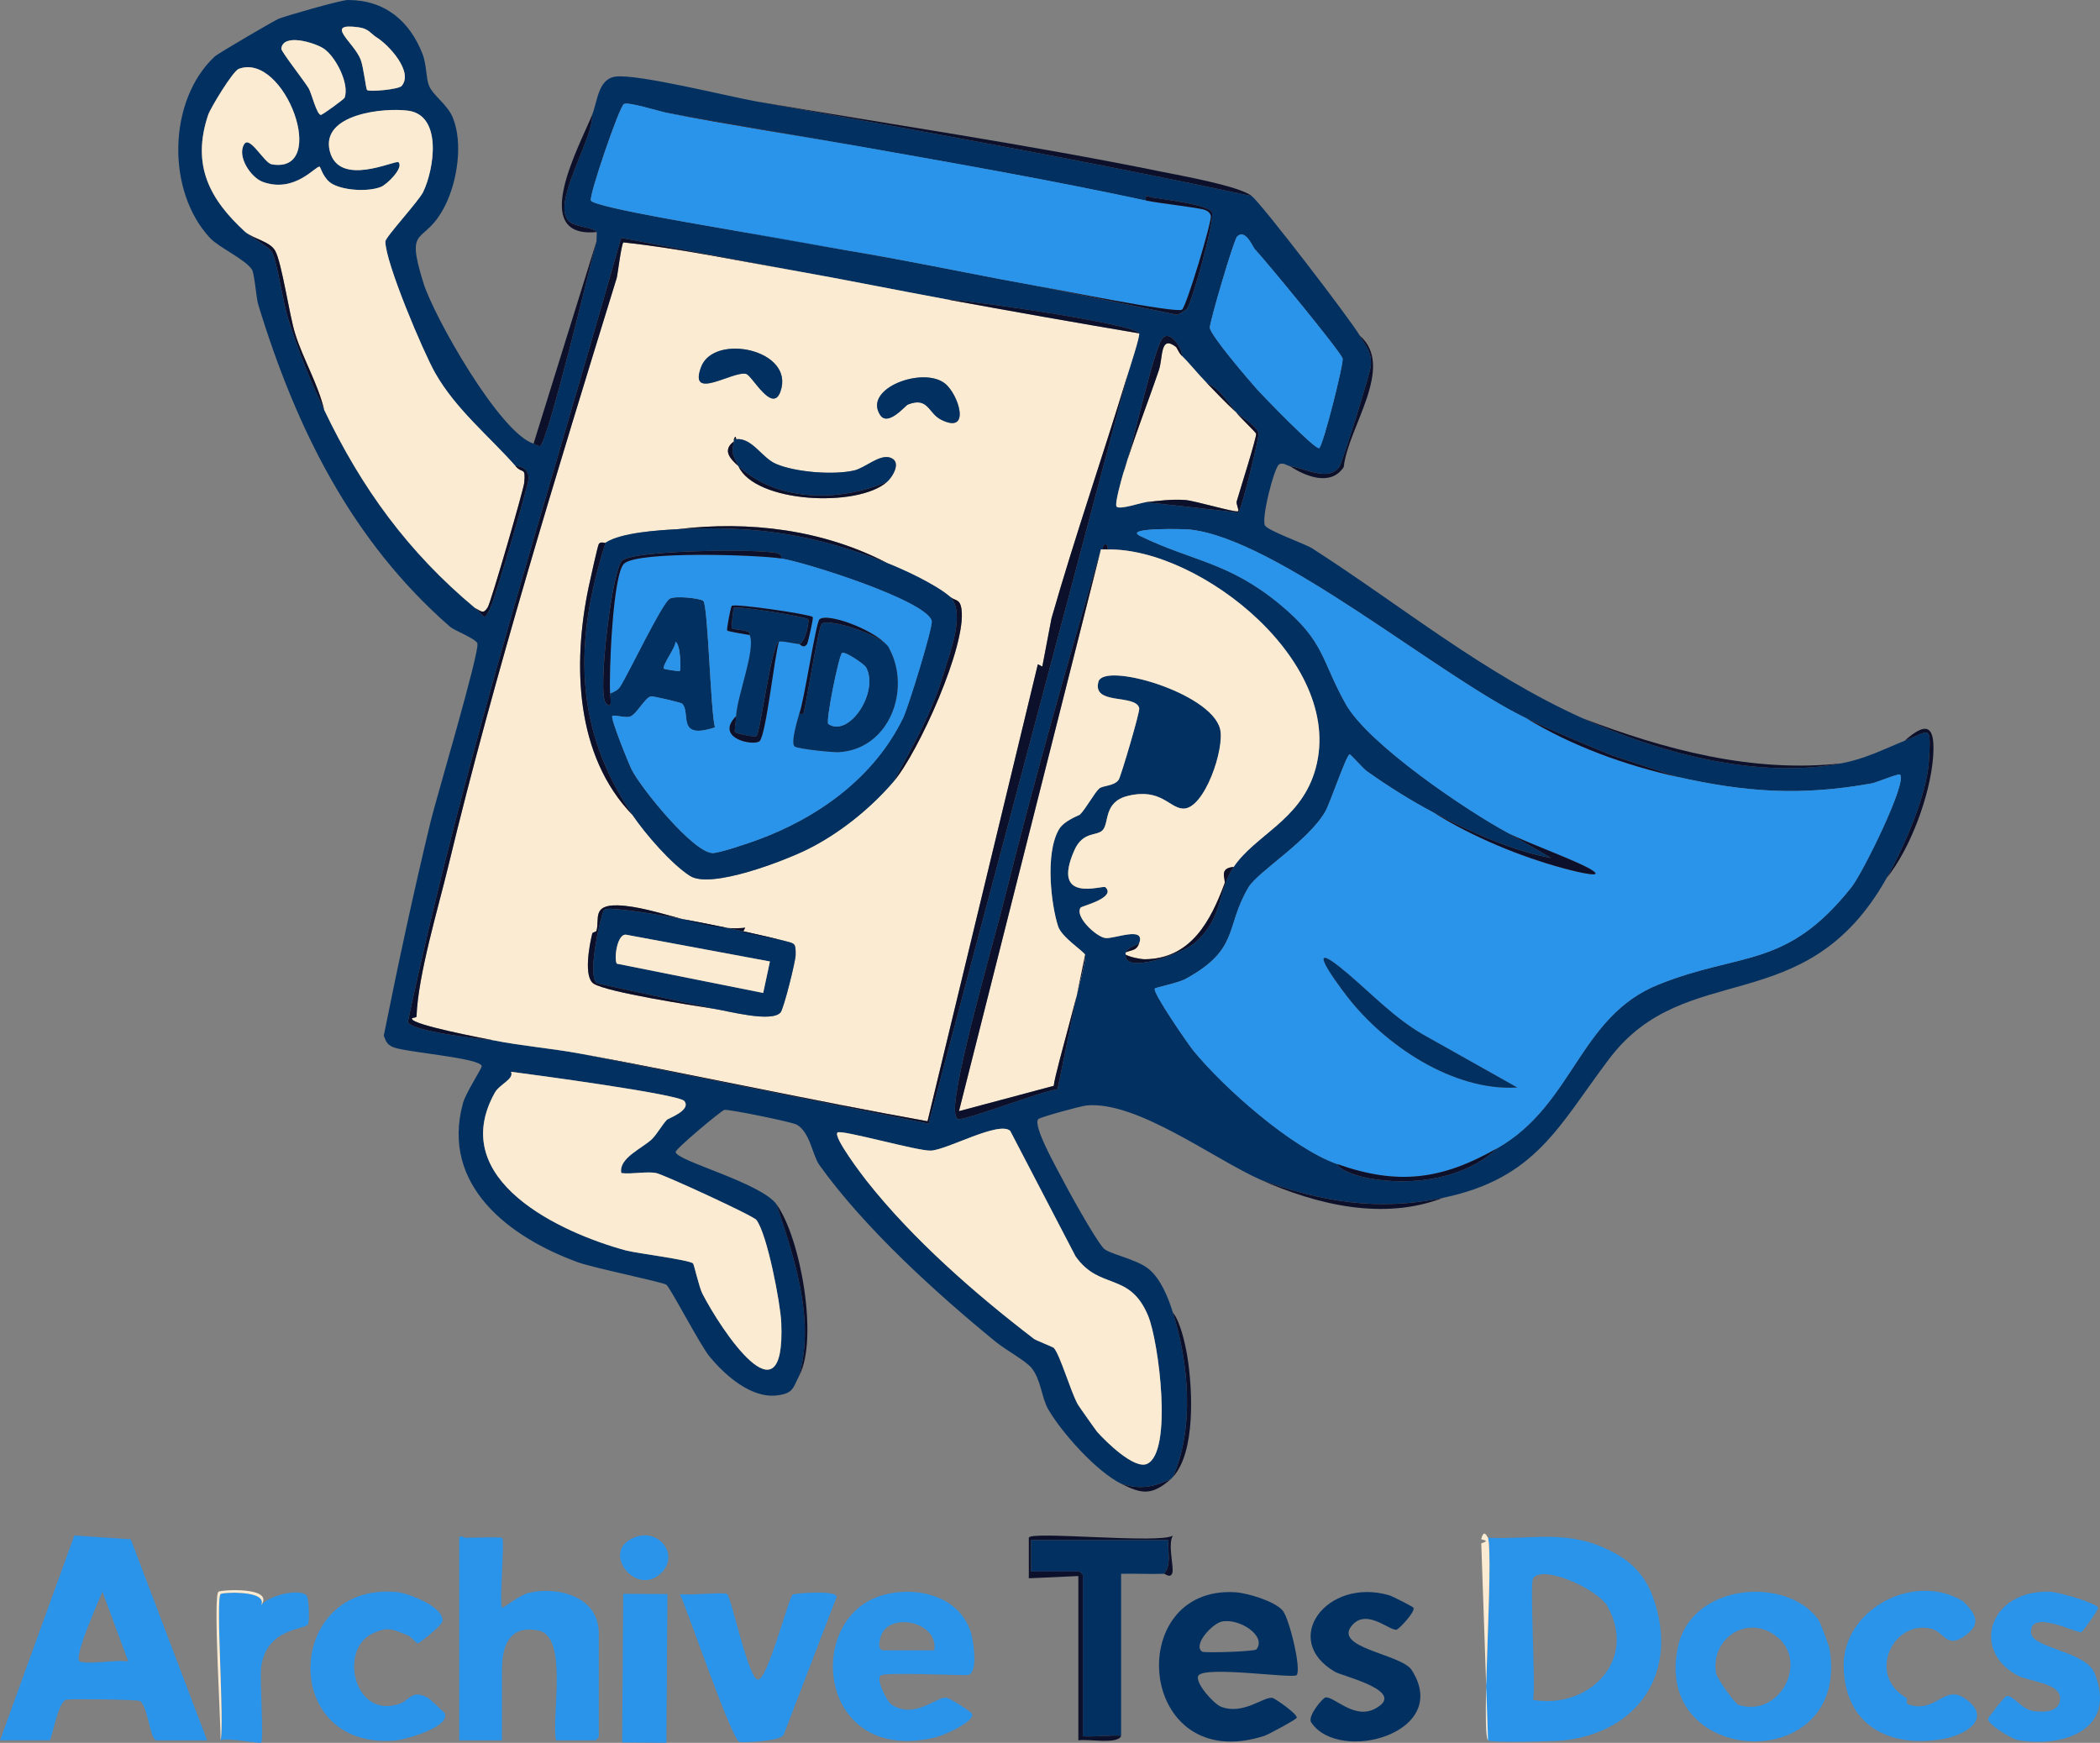 <?xml version="1.0" encoding="UTF-8"?>
<svg id="Calque_1" data-name="Calque 1" xmlns="http://www.w3.org/2000/svg" viewBox="0 0 932.81 774.15">
  <rect x="0" y="0" width="932.81" height="774.15" fill="#808080" stroke="none"/>
  <defs>
    <style>
      .cls-1 {
        fill: #023061;
      }

      .cls-2 {
        fill: #faebd2;
      }

      .cls-3 {
        fill: #2a93ea;
      }

      .cls-4 {
        fill: #0c102a;
      }
    </style>
  </defs>
  <path class="cls-1" d="M355,611.07c-2.75,5.24-2.4,7.83-9.76,8.75-11.58,1.45-23.1-8.9-29.91-17.06-4.39-5.25-17.55-30.84-19.39-32.12-1.66-1.15-32.45-7.49-39.1-9.9-30.37-11.01-61.22-34.03-51.19-70.76,1.23-4.52,8.45-15.49,8.33-16.4-.48-3.7-34.37-6.19-39.49-8.49-2.65-1.19-3.05-2.54-4.02-5.05,6.36-31.74,13.21-63.66,20.82-95.16,2.37-9.79,21.78-75.12,20.77-79.08-.51-1.98-10.4-5.86-12.03-7.29-43.67-38.05-68.45-87.93-85.37-143.36-.76-2.5-1.66-13.74-2.74-15.4-2.96-4.55-14.65-9.8-18.58-13.99-19.57-20.85-18.83-61.34,2.12-80.73,1.36-1.26,26.4-15.92,28.31-16.69C127.06,7,151.54,0,154.5,0c16.53-.02,27.44,9.35,33.16,23.91,1.87,4.77,1.53,10.71,2.89,14.11,1.75,4.41,8.22,8.32,10.64,14.36,4.56,11.36,1.89,28.24-3.46,38.91-9.29,18.54-18.01,7.46-9.7,34.24,4.72,15.21,33.96,66.79,48.97,71.53.68.22,2.41,1.47,2.99,1,3.68-2.96,22.26-80.37,25.01-91-.12-1.01.24-3.66,0-4-1.62-2.23-8.99-2.1-11.97-4.53-8.91-7.26,10.78-36.92,9.97-47.47,2.47-6.07,2.63-16.1,10.52-17.05,9.94-1.19,49.78,8.77,62.48,11.05,73.44,13.15,147.04,26.47,220,42,4.83,3.98,43.9,54.91,48,62,2.88,4.99,5.34,7.02,4.94,13.38-.18,2.93-12.64,43.12-14.06,44.99-5.07,6.66-14.94.47-21.87-.37-1.28-.16-2.97-1.81-4.8-.82-2.2,1.19-8.21,24.7-6.23,27.31,1.85,2.43,17.92,8.11,20.95,10.06,40.09,25.8,75.91,55.49,120.08,75.45,34.2,15.46,77.59,27.19,115,20,10.68-2.05,18.29-6.09,28-10,11.39-4.58,11.7-7.65,10.86,8.36-.83,15.63-11.17,38.97-18.86,52.64-35.95,63.91-89.06,35.04-123.22,80.28-22.48,29.77-32.39,53.09-73.78,61.72-28.83,6.01-53.79,1.83-81-8-21.09-9.36-54.99-35.16-77.42-33.02-2.25.22-20.82,5.21-21.46,6.13-2.21,3.14,7.68,20.65,9.7,24.57,3.43,6.63,15.07,27.82,19.32,32.69,2.23,2.56,14.38,4.72,19.9,9.09s8.89,12.9,10.96,19.54c7.01,22.45,9.65,51.08,0,73-.31.34-.65.69-1,1-7.93,3.51-13.49,4.68-22,2-10.91-5.39-26.3-22.53-32.41-33.09-2.94-5.08-3.21-13.35-7.52-18.48-2.64-3.13-11.57-8.01-15.81-11.48-25.64-20.97-57.99-50.1-78.34-78.56-2.96-4.15-4.12-14.5-9.96-17.86-2.14-1.23-30.44-6.98-32.21-6.58-1.39.32-21.69,17.28-21.64,18.71.15,3.91,37.9,13.59,44.89,23.33,7.81,24,17.07,50.72,10,76ZM167.39,16.67c-2.64-1.63-3.51-3.89-7.96-4.52-15.82-2.23-2.43,6.35.75,14.25,1.3,3.23,2.35,13.17,2.89,13.61,1.12.9,14.02-.3,15.33-1.81,5.42-6.27-5.78-18.29-11-21.52ZM143.61,21.46c-4.1-2.58-17.95-6.82-18.65.17-.12,1.22,10.42,14.6,12.23,17.75,1.21,2.11,3.49,11.5,5.31,11.67.65.06,10.33-7,10.56-7.61,2.31-6.27-4.14-18.63-9.45-21.98ZM229,207.07c-11.8-13.4-26.42-25.12-35.67-41.32-5.3-9.28-22.26-49.35-22.15-58.49.02-1.93,14.82-17.9,16.77-21.95,4.95-10.27,8.56-33.99-6.56-36.11-10.83-1.52-38.95,1.7-34.92,17.9s29.29,3.77,30.52,4.98c2.46,2.43-5.06,9.86-7.79,10.95-5.59,2.22-16.1,1.67-21.44-1.22-4.14-2.24-5.33-7.56-5.78-7.74-1.6-.66-10.91,11.94-25.23,6.75-5.42-1.97-11.63-11.46-8.28-16.77,2.5-3.98,8.86,8.37,12.24,8.96,25.83,4.46,5.82-50.13-14.69-42.39-2.58.97-12.52,17.32-13.57,20.45-7.49,22.4.73,37.59,16.54,52.02,2.61,2.38,10.63,6.68,11.77,8.73,2.3,4.16,5.02,22.98,7.22,29.78,4.77,14.8,9.32,26.45,16.02,40.48,16.67,34.9,37.36,63.29,67,88,4.66,3.88,3.76,6.46,7.01-.49,2.01-4.29,16.86-54.3,16.83-57.29-.03-3.3-2.61-5.35-5.84-5.23ZM330,103.07l68,12c21.05,3.89,41.88,8.25,63,12l61.73,12.74c1-.09,4.03-2.06,4.53-2.7,2.29-2.96,12.47-39.52,11.07-42.79-1.48-3.46-21.66-5.8-26.49-6.6-1.89-.31-3.25-1.88-2.85,1.36-42.17-9.06-84.52-16.49-127-24l-86-15c-3.27-.63-16.79-4.97-18.85-3.87s-15.62,40.8-14.67,42.86c1.43,3.14,59.44,12.45,67.53,14.01ZM557.39,110.68c-.94-1-4.18-9.29-7.87-5.61-1.5,1.49-12.33,38.42-12.12,40.52.36,3.5,17.53,23.51,21.09,27.48,2.48,2.77,25.89,26.99,27.49,25.99,1.75-1.08,10.96-37.63,10.4-39.8-.78-3.01-34.35-43.66-38.99-48.58ZM219,462.07c13.03,2.59,26.11,3.6,39,6l154.51,31.05,88.49-333.05c.84-2.78,5.45-16.66,5-18-1.38-4.09-75.33-14.74-85-15-23-4.23-45.95-8.92-69-13l-76.12-14.43c-32.74,115.75-69.64,230.26-94.69,348.14.46,4.3,32.41,7.77,37.81,8.28ZM499,210.07c-.62,2.08-4.04,13.98-3,15,1.46,1.45,10.78-1.77,13-2l41.05,4.58c1.48-1.05,9.22-33.2,9.04-35.1-.26-2.84-8.28-7.81-10.09-9.48-3.76-4.77-7.2-10.38-13-13-3.74-3.79-7.24-8.27-11-12,.26-2.97-5.05-11.59-8.49-7.99-4.02,4.2-14.15,51.26-17.51,59.99ZM678,319.07c-39.49-19.13-110.82-79.83-149.63-83.87-2.33-.24-29.8-.95-21.9,2.89,23.35,11.35,39.25,11.45,62.11,30.39,20.1,16.66,18.14,24.56,29.21,44.29,9.97,17.75,53.7,47.37,72.21,57.29l18.99,11.02c-16.85-2.96-36.38-11.75-51.99-20.02-10.34-5.47-20.4-11.8-29.93-18.57-1.6-1.13-7.04-7.44-7.57-7.4-1.37.09-8.72,21.7-10.74,25.27-7.44,13.12-30.13,26.94-34.18,33.78-10.59,17.86-3.71,27.51-28.19,40.81-2.98,1.62-12.87,3.65-13.39,4.12-1.47,1.36,15.07,25.12,17.01,27.5,13.59,16.61,43.64,43.31,63.99,50.5,1.78,3.53,10.71,5.71,14.16,6.34,19.24,3.57,42.46.2,56.84-13.34,34.15-19.45,36.27-58.51,71.74-72.76,36.63-14.72,56.71-6.71,85.7-43.27,4.94-6.24,24.87-46.54,21.56-49.96-.63-.65-10.34,3.49-12.59,3.89-31.21,5.62-55.68,4-86.4-2.9l-28.97-9.53c-12.73-5.28-25.63-10.47-38.03-16.47ZM490,244.07c-.34.09-.79-.13-1,0-15.15,51.56-29.9,103.42-42.92,155.58-4.44,17.8-22.55,80.19-21.89,93.94.04.87.46,3.3,1.4,3.51,3.18.71,37.65-12.63,44.17-13.26l12.24-59.77c-.88-1.71-10.38-7.71-11.99-12.59-3-9.1-5.95-32.23.37-43.07,2.32-3.98,8.92-6.16,9.34-6.59,2.69-2.72,6.43-9.64,8.49-11.51,1.69-1.53,6.78-1,8.75-4.04.9-1.38,9.45-30.08,9.08-31.68-1.48-6.48-21.05-1.12-18.11-11.81,2.41-8.74,49.66,4.75,53.98,20.85,2.31,8.61-6.92,35.92-16.4,35.54-6.17-.25-9.82-9.25-24.55-5.63-10.94,2.69-8.11,12.08-11.23,15.28-2.6,2.66-8.75.35-12.54,8.95-10.53,23.89,12.66,15.26,13.8,16.31,5.06,4.66-10.48,8.42-10.94,9.04-2.87,3.83,6.7,12.93,10.93,13.55,3.77.55,18.06-5.59,15.02,2.4-2.24,1.18-4.56,1.61-6,4-.1.17.03.64,0,1-.72,9.03,25.25-.61,30.46-5.04,13.07-11.09,10.22-23.17,17.54-33.96,9.51-14.03,28.93-20.41,35.79-41.71,15.46-47.98-50.59-100.02-91.79-99.29.53-3.21-2.66-2.87-2,0ZM291.5,521.07c-4.3-.86-10.89.62-15.5,0-1.35-6.57,9.33-11,13.51-14.99,2.27-2.16,4.57-6.42,6.78-8.71.56-.58,10.89-4.22,7.71-8.29-2.4-3.08-68.05-11.85-77-13,1.53,3.22-5.07,5.48-7.19,9.29-21.64,38.76,29.32,62.25,58.31,70.09,4.4,1.19,28.4,4.2,29.75,5.76.46.53,2.71,10.59,4.13,13.37,8.1,15.82,36.97,59.52,35.05,12.95-.35-8.52-6.25-39.44-11.06-45.66-1.5-1.94-41.24-20.16-44.47-20.81ZM448.74,502.34c-4.97-4.59-28.11,8.48-35.27,8.76-5.97.24-39.98-9.53-41.47-8.03-1.96,1.96,10.91,18.86,12.99,21.5,20.41,25.86,48.23,50.21,74.33,70.17.82.63,8.45,3.62,8.78,3.98,2.83,3.16,7.38,19.09,10.63,25.06.38.7,8.11,11.66,8.7,12.33,3.66,4.1,16.42,16.78,22.14,14.11,11.48-5.35,5.1-54.4.45-65.67-8.21-19.9-21.58-11.2-32.28-26.53l-29-55.68Z"/>
  <path class="cls-3" d="M661,683.07c22.16.83,36.27-4.13,56.54,6.96,8.34,4.56,13.8,11.05,16.94,20.06,11.34,32.54-6.49,59.26-39.95,63-3.59.4-32.34,1.16-33.52-.02-3.18-3.18,2.44-79.41,0-90ZM681,701.07c-1.62,2.38,1.24,47.15,0,54,24.69,4.31,46.5-17.53,33.02-41.52-4.36-7.75-28.78-18.71-33.02-12.48Z"/>
  <path class="cls-3" d="M0,773.07l33.01-91.01,25.07,1.67,33.92,89.33h-22.5c-2.87,0-3.82-15.78-7.5-17.5-1.48-.69-30.9-1.01-32.53-.58-3.9,1.03-6.49,18.07-7.47,18.07H0ZM35.5,738.07c4.27,1.42,16.26-1.05,21.5,0l-11.49-31.01c-1.08,2.65-13.38,29.88-10.01,31.01Z"/>
  <path class="cls-3" d="M223,683.07c1.36.74-1.34,29.18,0,30.99.41.55,7.92-5.64,11.93-6.55,12.91-2.95,31.06,1.57,31.06,18.06v46c0,.11-1.39,1.5-1.5,1.5h-17.5c-2.14-10.32,5.55-46.04-7.67-48.77-13.03-2.69-16.33,6.68-16.33,17.27v31.5h-19v-89.5c0-2.16,2.37-.5,2.5-.5,2.52,0,15.76-.4,16.5,0Z"/>
  <path class="cls-3" d="M807.69,719.38c.97,1.33,4.72,11.43,5.05,13.45,9.03,56.53-79.61,52.48-67.28-1.8,6.37-28,48.27-30.93,62.23-11.65ZM788.62,726.49c-13.16-9.53-28.94,1.78-26.36,16.83.35,2.07,8.33,13.46,10,13.99,18.47,5.91,31.64-19.76,16.36-30.82Z"/>
  <path class="cls-3" d="M391.5,744.07c-2.97,1.05,2.49,11.68,4.33,12.95,10.25,7.06,20.28-3.53,24.53-2.9,1.8.27,10.92,6.17,11.41,7.14,1.64,3.2-12.17,9.44-15.76,10.33-52.89,13.19-59.26-53.01-23.99-62.99,15.47-4.38,34.58.46,39.39,17.03.92,3.18,3.44,18.45-1.91,18.45-6.35,0-34.56-1.22-38,0ZM415,733.07c1.91-11.97-17.31-16.68-22.78-8.28-1.26,1.94-3.11,8.28.28,8.28h22.5Z"/>
  <path class="cls-1" d="M569.72,715.35c2.9,3.32,8.42,25.86,6.27,28.72-1.32,1.75-42.03-4.44-43.79.46-1.17,3.26,6.93,12.35,10.21,13.61,9.89,3.81,18.98-4.72,22.87-3.94.96.19,11.26,7.25,10.71,8.84-.27.78-12.7,7.5-14.47,8.06-56.38,17.92-62.93-66.72-12.94-63.84,5.5.32,17.5,3.93,21.13,8.08ZM542.72,720.29c-4.17.88-12.97,10.28-8.78,13.35.98.71,23.42-.04,24.16-.99,4.68-5.99-7.64-13.99-15.39-12.36Z"/>
  <path class="cls-3" d="M323,708.07c1.71,1.07,9.34,37.18,13.51,38.01,4.38.87,13.78-36.74,15.66-37.82.91-.52,20.62-2.17,19.37,1.3l-23.44,61.02c-1.29,2.92-18.06,3.56-19.67,3.14-3.42-.9-23.08-58.63-26.43-65.65,3.4.73,19.43-.98,21,0Z"/>
  <path class="cls-3" d="M181.48,726.58c-7.28-2.94-9.2-4.31-16.43-.74-14.22,7.01-8.06,36.92,11.52,31.29,5.7-1.64,6.02-6.97,13.56-2.97.45.24,7.21,6.44,7.42,6.91,2.58,6-17.19,11.61-22.02,12.03-51.63,4.51-48.96-70.63.85-65.91,4.94.47,21,6.6,20.19,12.95-.23,1.83-10.33,9.85-11.07,9.87-.35.01-3.11-3.06-4.02-3.43Z"/>
  <path class="cls-3" d="M871.91,711.2c.22.13,2.5,2.58,2.67,2.78,3.77,4.52,4.18,8.07-1.06,12.1-9.12,7-9.53-1.4-16.25-2.77-16.54-3.39-28.14,20.7-10.38,30.94.32.18-.44,2.44.77,2.85,12.24,4.17,15.91-9.01,25.11-2.67,13.01,8.97-.02,16.45-10.2,18.11-23.95,3.91-42.96-6.5-43.63-31.97s30.93-42.58,52.97-29.37Z"/>
  <path class="cls-1" d="M498,771.07c-1.69-.63-17,.85-17,0v-71.5c0-.11-1.39-1.5-1.5-1.5h-21.5v-14h61c-.51,4.98,1.58,10.91-2,15-6.31.22-12.7-.16-19.01,0v72.01Z"/>
  <path class="cls-3" d="M932,714.09c.32.58-6.89,10.89-7.55,10.95-2.54.24-23.29-10.52-22.24.37.65,6.77,24.24,8.08,28.18,17.77,10.17,24.99-13.65,33.21-33.81,29.81-3.13-.53-13.56-7.05-13.56-9.42,0-.64,7.4-9.82,7.99-10.07,2.95-1.24,6.58,5.83,12.47,6.58,4.32.55,11.41.57,11.62-5.5.24-7.01-13.68-7.59-18.81-10.3-21.2-11.23-12.47-38.12,14.25-37.26,3.59.12,20.27,4.89,21.46,7.07Z"/>
  <path class="cls-1" d="M627.87,714.19c.86,1.75-6.45,9.51-7.51,9.7-3.17.55-12.87-9.17-19.39-2.36-9.99,10.44,21.46,13.08,26.08,20.27,18.06,28.08-32.31,41.8-44.61,23.29-1.83-2.75,5.1-10.83,6.29-11.07,3.64-.73,12.61,9.8,21.83,5.09,15.25-7.79-13.97-14.4-17.59-16.51-24.32-14.15-3.76-41.98,24.02-34.02,1.48.42,10.61,5.06,10.88,5.61Z"/>
  <path class="cls-3" d="M116,713.07c2.63-4,16.43-7.7,20.03-4.53,1.34,1.18,1.46,11.47.83,12.89-1.18,2.62-18.5,1.38-20.86,19.14-.67,5.03,1.27,32.43,0,33.5-.69.58-15.08-2.4-17.99-1.01,1.77-7.77-2.3-62.71,0-65.01.78-.78,21.17-1.82,18.01,5.01Z"/>
  <rect class="cls-3" x="253.39" y="731.2" width="66.05" height="19.65" transform="translate(-456.59 1022.28) rotate(-89.6)"/>
  <path class="cls-4" d="M498,771.07c-1.44,3.97-15.09,1.18-19,2v-73l-22,1v-18c0-3.2,58.77,2.87,63.99-1-2.37,3.81.52,14.09-.22,16.53-.84,2.75-3.09.44-3.76.46,3.58-4.09,1.49-10.02,2-15h-61v14h21.5c.11,0,1.5,1.39,1.5,1.5v71.5c0,.85,15.31-.63,17,0Z"/>
  <path class="cls-3" d="M293.67,698.74c-10.58,10.21-24.96-7.2-14.76-14.25,11.76-8.12,23.94,5.38,14.76,14.25Z"/>
  <path class="cls-4" d="M556,87.07c-72.96-15.53-146.56-28.85-220-42,59.68,10.17,120.04,19.03,179.41,31.09,8.93,1.81,35.24,6.5,40.59,10.91Z"/>
  <path class="cls-4" d="M265,107.07c-2.76,10.63-21.34,88.04-25.01,91-.57.46-2.31-.79-2.99-1l28-90Z"/>
  <path class="cls-4" d="M818,339.07c-37.41,7.19-80.8-4.54-115-20,36.61,13.97,75.42,24.36,115,20Z"/>
  <path class="cls-4" d="M641,532.07c-26.53,10.22-56,3.1-81-8,27.21,9.83,52.17,14.01,81,8Z"/>
  <path class="cls-4" d="M521,583.07c3.24,3.76,5.59,14.23,6.49,19.98,2.24,14.27,3.6,42.03-6.49,53.02,9.65-21.92,7.01-50.55,0-73Z"/>
  <path class="cls-4" d="M355,611.07c7.07-25.28-2.19-52-10-76,10.63,14.82,18.6,59.6,10,76Z"/>
  <path class="cls-2" d="M661,683.07c2.44,10.59-3.18,86.82,0,90l-3.03-87.51c4.64-1.45-.12-1.45.01-1.97,1.26-5.01,2.74-.53,3.01-.52Z"/>
  <path class="cls-4" d="M265,103.07c-30.25,2.97-7.7-37.99-2-52,.81,10.55-18.88,40.21-9.97,47.47,2.98,2.43,10.35,2.3,11.97,4.53Z"/>
  <path class="cls-2" d="M98,773.07c.07-7.74-3.34-63.67-1.01-66.01.88-.88,25.17-2.44,19.01,6.01,3.17-6.82-17.22-5.79-18.01-5.01-2.3,2.3,1.77,57.23,0,65.01Z"/>
  <path class="cls-4" d="M846,329.07c10.94-9.83,13.58-5.29,12.67,7.2-1.22,16.72-10.05,40.75-20.67,53.8,7.69-13.67,18.03-37.02,18.86-52.64.85-16.01.53-12.94-10.86-8.36Z"/>
  <path class="cls-4" d="M604,149.07c15.96,13.89-5.29,40.8-7.12,58.38-5.64,8.6-16.67,4.35-23.88-.38,6.93.85,16.8,7.03,21.87.37,1.43-1.88,13.88-42.06,14.06-44.99.4-6.36-2.06-8.39-4.94-13.38Z"/>
  <path class="cls-4" d="M520,657.07c-8.64,7.58-13.13,6.38-22,2,8.51,2.68,14.07,1.51,22-2Z"/>
  <path class="cls-2" d="M219,462.07c-5.09-1.01-35.55-6.79-36.03-9.5-.13-.73,2.01-.33,2.04-1.08.7-18.54,9.5-47.58,14.09-66.64,20.39-84.75,48.6-176.21,74.85-261.41.35-1.15,1.99-14.78,2.94-15.78,25.17,2.72,50.14,7.99,75.11,12.41,23.05,4.08,46,8.77,69,13,28.35,5.21,56.64,10.22,85,15,.45,1.34-4.16,15.22-5,18-11.29,37.08-23.82,73.2-33.93,108.62l-4.08,21.39-1.98-1.01-49.01,202.99c-51.49-9.23-102.57-20.43-154-29.99-12.89-2.4-25.97-3.41-39-6ZM346.69,173.88c6.55-18.56-29.54-26.09-35.25-10.88-5.85,15.56,14.34,1.46,20.05,3.11,2.63.76,11.64,17.88,15.21,7.77ZM419.79,170.38c-9.75-7.78-36.57,2.16-28.82,13.97,3.47,5.29,11.17-4.19,12.26-4.62,9.15-3.66,9.02,3.82,14.87,6.74,13.4,6.68,7.7-11.28,1.69-16.08ZM326,195.07c-.1.27.07.66,0,1-5.29,3.96-1.67,7.67,2,11,7.33,16.29,52.83,18.6,66,7,2.49-2.19,6.82-9.17,1.27-10.84-4.75-1.43-11.02,4.65-15.86,5.75-9.25,2.1-26.07.79-34.69-2.91-6.33-2.71-10.57-11.65-17.71-11-.11-1.44-.52-1.3-1,0ZM301,235.07c-8.41.43-25.3,1.5-32,6-.41.28-2.24-.74-3.04.65-.49.85-3.88,16.2-4.48,19.04-7.21,34.4-5.94,75.03,19.52,101.31,5.59,8.23,17.03,21.55,25.49,27,9.28,5.98,41.96-6.72,52.21-11.8,14.23-7.05,28.12-18.28,38.3-30.2,10.88-12.75,32.42-60.43,30.08-76.52-.69-4.75-2.76-3.49-5.08-5.48-6.33-5.44-20.13-11.88-28-15-28.48-14.82-61.2-18.84-93-15ZM349,418.07l-19.01-4.01,1.02-1.98c-17.2,2.1-40.03-9.47-56.64-9.92-11.52-.31-7.98,6.21-9.42,11.24-.2.7-1.69.55-1.88,1.3-1.28,5.09-3.97,19.5.72,22.3,6.42,3.83,43.44,9.52,53.2,11.07,6.64,1.05,25.54,6.21,29.69,1.7,1.41-1.53,6.69-22.68,6.73-25.54.08-5.23-.34-5.11-4.42-6.16Z"/>
  <path class="cls-3" d="M670,370.07c-18.51-9.92-62.24-39.53-72.21-57.29-11.08-19.73-9.11-27.64-29.21-44.29-22.86-18.94-38.76-19.04-62.11-30.39-7.9-3.84,19.57-3.14,21.9-2.89,38.81,4.04,110.14,64.74,149.63,83.87,20.57,12.43,43.57,20.74,67,26,30.72,6.9,55.19,8.53,86.4,2.9,2.25-.41,11.96-4.55,12.59-3.89,3.31,3.42-16.62,43.73-21.56,49.96-28.99,36.56-49.07,28.55-85.7,43.27-35.47,14.26-37.59,53.31-71.74,72.76-24.59,14.01-44.06,16.52-71,7-20.36-7.19-50.41-33.88-63.99-50.5-1.95-2.38-18.48-26.14-17.01-27.5.51-.48,10.41-2.51,13.39-4.12,24.49-13.29,17.61-22.95,28.19-40.81,4.05-6.84,26.74-20.66,34.18-33.78,2.03-3.58,9.37-25.18,10.74-25.27.53-.03,5.98,6.27,7.57,7.4,9.53,6.77,19.59,13.1,29.93,18.57,17.13,10.68,38.24,19.46,57.79,24.71.86.23,17.67,4.77,13.21,1.3-4.91-3.83-29.95-12.7-38-17.01ZM598.63,432.44c-20.37-17.33-6.53,2.05-.22,10.21,16.75,21.65,47,42.13,75.58,40.42l-41.93-23.56c-12.58-7.29-22.52-17.79-33.43-27.07Z"/>
  <path class="cls-2" d="M492,244.07c41.21-.73,107.25,51.31,91.79,99.29-6.86,21.3-26.28,27.68-35.79,41.71-6.91.57-3.37,5.53-4.06,7.39-6.11,16.41-14.84,33.46-35.38,33.63-2.08.02-6.61-.96-8.56-2.02.03-.36-.1-.83,0-1,2.78-1.28,4.72-.63,6-4,3.04-8-11.25-1.85-15.02-2.4-4.23-.62-13.8-9.73-10.93-13.55.46-.62,16-4.38,10.94-9.04-1.13-1.04-24.32,7.58-13.8-16.31,3.79-8.6,9.94-6.29,12.54-8.95,3.12-3.2.29-12.59,11.23-15.28,14.73-3.62,18.38,5.39,24.55,5.63,9.48.38,18.72-26.93,16.4-35.54-4.32-16.09-51.57-29.59-53.98-20.85-2.94,10.69,16.63,5.32,18.11,11.81.37,1.61-8.18,30.3-9.08,31.68-1.98,3.03-7.07,2.51-8.75,4.04-2.07,1.87-5.8,8.79-8.49,11.51-.43.43-7.02,2.61-9.34,6.59-6.33,10.84-3.37,33.97-.37,43.07,1.61,4.88,11.11,10.87,11.99,12.59,1.37,2.66-13.29,51.6-13.94,58.26l-42.09,11.23,63.03-249.49c.21-.13.66.09,1,0,.48-.13,1.37.01,2,0Z"/>
  <path class="cls-2" d="M109,103.07c-15.81-14.43-24.04-29.62-16.54-52.02,1.05-3.13,10.99-19.47,13.57-20.45,20.5-7.74,40.52,46.85,14.69,42.39-3.38-.58-9.74-12.94-12.24-8.96-3.34,5.31,2.86,14.81,8.28,16.77,14.33,5.19,23.63-7.41,25.23-6.75.45.18,1.64,5.5,5.78,7.74,5.34,2.89,15.85,3.44,21.44,1.22,2.73-1.09,10.25-8.52,7.79-10.95-1.23-1.21-26.42,11.51-30.52-4.98s24.1-19.42,34.92-17.9c15.12,2.12,11.51,25.84,6.56,36.11-1.95,4.05-16.75,20.02-16.77,21.95-.11,9.14,16.85,49.2,22.15,58.49,9.24,16.21,23.87,27.92,35.67,41.32,3.16,3.59,4.5.06,3.87,7.35-.25,2.87-14.7,52.87-16.21,55.33-1.99,3.23-2.83,1.8-5.66.33-29.64-24.71-50.33-53.1-67-88-2.84-11.72-9.32-22.44-12.89-33.81-2.59-8.22-5.93-31.61-8.9-36.9-2.3-4.11-9.62-5.22-13.21-8.29Z"/>
  <path class="cls-3" d="M296,50.07c28.54,5.54,57.37,9.94,86,15,42.48,7.51,84.83,14.94,127,24,6.09,1.31,23.15,3.08,26.29,4.21,1.23.45,2.16,1.24,2.56,2.52.65,2.09-10.93,40.7-12.83,41.78-2.91,1.66-56.07-9.1-64.01-10.51-21.12-3.75-41.95-8.11-63-12-22.6-4.18-45.45-7.64-68-12-8.09-1.56-66.09-10.87-67.53-14.01-.94-2.06,12.68-41.79,14.67-42.86s15.58,3.24,18.85,3.87Z"/>
  <path class="cls-2" d="M448.74,502.34l29,55.68c10.69,15.34,24.07,6.63,32.28,26.53,4.65,11.27,11.03,60.32-.45,65.67-5.72,2.67-18.48-10.02-22.14-14.11-.6-.67-8.32-11.63-8.7-12.33-3.26-5.96-7.81-21.89-10.63-25.06-.32-.36-7.96-3.35-8.78-3.98-26.1-19.95-53.91-44.31-74.33-70.17-2.08-2.64-14.95-19.54-12.99-21.5,1.49-1.5,35.5,8.27,41.47,8.03,7.16-.28,30.31-13.36,35.27-8.76Z"/>
  <path class="cls-2" d="M291.5,521.07c3.24.65,42.97,18.87,44.47,20.81,4.82,6.22,10.71,37.13,11.06,45.66,1.92,46.57-26.95,2.87-35.05-12.95-1.42-2.78-3.67-12.84-4.13-13.37-1.35-1.56-25.35-4.57-29.75-5.76-28.99-7.83-79.94-31.33-58.31-70.09,2.13-3.81,8.72-6.06,7.19-9.29,8.95,1.15,74.6,9.92,77,13,3.18,4.08-7.16,7.72-7.71,8.29-2.21,2.29-4.51,6.55-6.78,8.71-4.19,3.99-14.86,8.42-13.51,14.99,4.61.62,11.2-.86,15.5,0Z"/>
  <path class="cls-3" d="M557.39,110.68c4.64,4.92,38.21,45.57,38.99,48.58.56,2.17-8.65,38.71-10.4,39.8-1.61,1-25.01-23.22-27.49-25.99-3.56-3.97-20.73-23.98-21.09-27.48-.22-2.1,10.62-39.03,12.12-40.52,3.69-3.68,6.93,4.61,7.87,5.61Z"/>
  <path class="cls-2" d="M499,210.07c4.65-15.53,10.52-30.26,15.72-45.53,1.98-5.8.43-15.87,7.54-10.52.64.48,1.14,2.47,2.73,4.04,3.76,3.73,7.26,8.21,11,12,4.65,4.72,7.92,8.33,13,13,1.88,2.38,8.83,8.94,8.97,9.58.32,1.53-7.47,25.98-8.63,30.11-.3,1.07,1.12,3.83.66,4.31-.83.87-19.33-4.67-23.52-4.97-6.09-.42-11.49.33-17.47.97-2.23.24-11.54,3.45-13,2-1.03-1.02,2.38-12.92,3-15Z"/>
  <path class="cls-4" d="M501,166.07l-88.49,333.05-154.51-31.05c51.43,9.56,102.51,20.76,154,29.99l49.01-202.99,1.98,1.01,4.08-21.39c10.11-35.42,22.64-71.54,33.93-108.62Z"/>
  <path class="cls-2" d="M143.61,21.46c5.31,3.34,11.76,15.7,9.45,21.98-.22.61-9.91,7.67-10.56,7.61-1.83-.17-4.11-9.56-5.31-11.67-1.81-3.15-12.35-16.53-12.23-17.75.71-6.99,14.55-2.75,18.65-.17Z"/>
  <path class="cls-4" d="M489,244.07l-63.03,249.49,42.09-11.23c.65-6.65,15.32-55.59,13.94-58.26l-12.24,59.77c-6.52.64-40.99,13.97-44.17,13.26-.94-.21-1.36-2.64-1.4-3.51-.66-13.75,17.45-76.14,21.89-93.94,13.02-52.16,27.77-104.02,42.92-155.58Z"/>
  <path class="cls-4" d="M219,462.07c-5.39-.51-37.35-3.98-37.81-8.28,25.05-117.89,61.95-232.4,94.69-348.14l76.12,14.43c-24.97-4.42-49.94-9.69-75.11-12.41-.94,1.01-2.58,14.64-2.94,15.78-26.25,85.2-54.46,176.66-74.85,261.41-4.59,19.05-13.39,48.09-14.09,66.64-.03.74-2.16.35-2.04,1.08.47,2.71,30.94,8.49,36.03,9.5Z"/>
  <path class="cls-2" d="M167.39,16.67c5.22,3.23,16.43,15.25,11,21.52-1.31,1.52-14.2,2.71-15.33,1.81-.54-.43-1.59-10.38-2.89-13.61-3.17-7.9-16.57-16.47-.75-14.25,4.45.63,5.32,2.89,7.96,4.52Z"/>
  <path class="cls-4" d="M296,50.07l86,15c-28.63-5.06-57.46-9.46-86-15Z"/>
  <path class="cls-4" d="M665,510.07c-14.38,13.55-37.6,16.91-56.84,13.34-3.44-.64-12.38-2.81-14.16-6.34,26.94,9.52,46.41,7.01,71-7Z"/>
  <path class="cls-4" d="M506,148.07c-28.36-4.78-56.65-9.79-85-15,9.67.26,83.62,10.91,85,15Z"/>
  <path class="cls-4" d="M637,361.07c15.61,8.26,35.14,17.06,51.99,20.02l-18.99-11.02c8.05,4.31,33.09,13.18,38,17.01,4.46,3.47-12.35-1.07-13.21-1.3-19.54-5.25-40.65-14.04-57.79-24.71Z"/>
  <path class="cls-4" d="M509,89.07c-.4-3.24.96-1.67,2.85-1.36,4.83.8,25.01,3.14,26.49,6.6,1.4,3.27-8.79,39.84-11.07,42.79-.5.65-3.53,2.62-4.53,2.7l-61.73-12.74c7.94,1.41,61.1,12.16,64.01,10.51,1.9-1.08,13.49-39.69,12.83-41.78-.4-1.28-1.32-2.07-2.56-2.52-3.14-1.13-20.2-2.9-26.29-4.21Z"/>
  <path class="cls-4" d="M229,207.07c3.23-.12,5.81,1.93,5.84,5.23.03,2.99-14.82,52.99-16.83,57.29-3.25,6.94-2.35,4.37-7.01.49,2.83,1.47,3.67,2.9,5.66-.33,1.51-2.45,15.96-52.46,16.21-55.33.63-7.29-.71-3.76-3.87-7.35Z"/>
  <path class="cls-4" d="M109,103.07c3.59,3.07,10.91,4.18,13.21,8.29,2.97,5.3,6.31,28.68,8.9,36.9,3.57,11.37,10.06,22.08,12.89,33.81-6.7-14.03-11.25-25.68-16.02-40.48-2.19-6.8-4.92-25.62-7.22-29.78-1.13-2.05-9.15-6.35-11.77-8.73Z"/>
  <path class="cls-4" d="M536,170.07c5.8,2.62,9.24,8.23,13,13,1.82,1.67,9.83,6.64,10.09,9.48.17,1.9-7.57,34.05-9.04,35.1l-41.05-4.58c5.98-.64,11.38-1.39,17.47-.97,4.19.29,22.69,5.83,23.52,4.97.46-.48-.96-3.24-.66-4.31,1.16-4.12,8.95-28.57,8.63-30.11-.13-.64-7.09-7.19-8.97-9.58-5.08-4.67-8.35-8.28-13-13Z"/>
  <path class="cls-4" d="M398,115.07l-68-12c22.55,4.36,45.4,7.82,68,12Z"/>
  <path class="cls-4" d="M525,158.07c-1.59-1.58-2.09-3.56-2.73-4.04-7.11-5.36-5.56,4.71-7.54,10.52-5.2,15.27-11.07,30-15.72,45.53,3.36-8.73,13.49-55.79,17.51-59.99,3.44-3.6,8.75,5.02,8.49,7.99Z"/>
  <path class="cls-4" d="M678,319.07c12.4,6,25.3,11.19,38.03,16.47l28.97,9.53c-23.43-5.26-46.43-13.57-67-26Z"/>
  <path class="cls-4" d="M500,424.07c1.95,1.05,6.48,2.03,8.56,2.02,20.54-.17,29.27-17.22,35.38-33.63.69-1.86-2.85-6.81,4.06-7.39-7.31,10.79-4.47,22.87-17.54,33.96-5.21,4.42-31.18,14.07-30.46,5.04Z"/>
  <path class="cls-4" d="M490,244.07c-.66-2.87,2.53-3.21,2,0-.63.01-1.52-.13-2,0Z"/>
  <path class="cls-4" d="M506,419.07c-1.28,3.37-3.22,2.72-6,4,1.44-2.39,3.76-2.82,6-4Z"/>
  <path class="cls-1" d="M301,235.07c34.58-1.75,61.02,2.31,93,15,7.87,3.12,21.67,9.56,28,15,7.05,6.91-.04,24.68-2.74,33.76-5.37,18.09-13.46,31.87-22.26,48.24-10.18,11.92-24.07,23.15-38.3,30.2-10.25,5.08-42.93,17.77-52.21,11.8-8.46-5.45-19.9-18.77-25.49-27-26.26-38.66-25.99-77.26-12-121,6.7-4.5,23.59-5.57,32-6ZM347,248.07c.78-2.71-4.15-2.69-5.63-2.86-9.53-1.14-59.03-.91-64.98,3.76-4.47,3.5-11.07,58.44-7.39,63.11,3.34,4.24,2.06-3.03,1.99-4.01,1.66-.72,3.41-1.43,4.45-3.05,3.76-5.84,18.42-36.74,21.97-39.03,2.36-1.53,13.74-.22,15,.95,2.07,1.91,3.22,49.46,5.16,56.16-17.43,5.73-10.52-6.55-14.58-10.54-.55-.54-12.81-3.35-13.73-3.24-2.83.35-6.37,8.06-9.51,9.03-2.02.63-6.94-.99-7.77-.28-.96.83,7.34,21.32,8.63,23.86,4.21,8.25,27.11,36.56,35.82,36.99,2.86.14,16.45-4.52,20.05-5.84,26.99-9.9,51.91-27.8,64.72-54.28,2.13-4.4,13.37-40.59,12.64-43.07-2.7-9.12-56.27-26.02-66.87-27.66ZM301.99,298.07c.43-.5.48-11.88-1.97-12.99.39,2.27-6.34,10.87-5.01,11.99.27.23,6.76,1.27,6.99,1Z"/>
  <path class="cls-1" d="M349,418.07c4.08,1.05,4.5.93,4.42,6.16-.05,2.86-5.32,24-6.73,25.54-4.15,4.51-23.05-.65-29.69-1.7l-51.73-11.27c-4.89-2.72,1.85-31.27,2.97-32.5.9-1,4.04-.53,5.39-.43,16.52,1.17,58.5,9.86,75.37,14.21ZM339,441.07l3-13.99-63.53-11.82c-4.37-1.2-5.85,10.86-4.47,12.81l65,13Z"/>
  <path class="cls-1" d="M327,195.07c7.14-.66,11.38,8.29,17.71,11,8.63,3.7,25.44,5.01,34.69,2.91,4.84-1.1,11.12-7.18,15.86-5.75,5.55,1.67,1.22,8.65-1.27,10.84-21.06,8.79-48.18,9.15-66-7-2.41-5.35-3.28-5.17-2-11,.07-.34-.1-.73,0-1h1Z"/>
  <path class="cls-1" d="M419.79,170.38c6.02,4.8,11.72,22.76-1.69,16.08-5.85-2.92-5.73-10.39-14.87-6.74-1.09.44-8.78,9.91-12.26,4.62-7.76-11.81,19.07-21.75,28.82-13.97Z"/>
  <path class="cls-1" d="M346.69,173.88c-3.57,10.11-12.58-7.01-15.21-7.77-5.71-1.65-25.89,12.44-20.05-3.11,5.72-15.21,41.8-7.68,35.25,10.88Z"/>
  <path class="cls-4" d="M269,241.07c-13.99,43.74-14.26,82.34,12,121-25.46-26.28-26.73-66.91-19.52-101.31.6-2.84,3.99-18.2,4.48-19.04.8-1.39,2.63-.37,3.04-.65Z"/>
  <path class="cls-4" d="M317,448.07c-9.77-1.54-46.78-7.23-53.2-11.07-4.69-2.8-2-17.21-.72-22.3.19-.75,1.67-.6,1.88-1.3,1.44-5.03-2.1-11.55,9.42-11.24,16.61.45,39.44,12.02,56.64,9.92l-1.02,1.98,19.01,4.01c-16.87-4.35-58.84-13.04-75.37-14.21-1.35-.1-4.49-.57-5.39.43-1.12,1.24-7.86,29.78-2.97,32.5l51.73,11.27Z"/>
  <path class="cls-4" d="M394,250.07c-31.98-12.69-58.42-16.75-93-15,31.8-3.84,64.52.18,93,15Z"/>
  <path class="cls-4" d="M422,265.07c2.32,1.99,4.38.73,5.08,5.48,2.35,16.08-19.2,63.77-30.08,76.52,8.8-16.37,16.89-30.14,22.26-48.24,2.69-9.08,9.79-26.85,2.74-33.76Z"/>
  <path class="cls-4" d="M328,207.07c17.82,16.15,44.94,15.79,66,7-13.17,11.6-58.67,9.29-66-7-3.67-3.33-7.29-7.04-2-11-1.28,5.83-.41,5.65,2,11Z"/>
  <path class="cls-4" d="M327,195.07h-1c.48-1.3.89-1.44,1,0Z"/>
  <path class="cls-1" d="M598.63,432.44c10.91,9.28,20.85,19.78,33.43,27.07l41.93,23.56c-28.57,1.71-58.83-18.77-75.58-40.42-6.31-8.16-20.16-27.54.22-10.21Z"/>
  <path class="cls-3" d="M347,248.07c10.6,1.64,64.17,18.54,66.87,27.66.74,2.49-10.5,38.67-12.64,43.07-12.82,26.48-37.73,44.37-64.72,54.28-3.6,1.32-17.19,5.99-20.05,5.84-8.72-.44-31.61-28.74-35.82-36.99-1.3-2.54-9.6-23.03-8.63-23.86.83-.71,5.75.91,7.77.28,3.14-.98,6.68-8.69,9.51-9.03.92-.11,13.18,2.7,13.73,3.24,4.06,3.99-2.85,16.27,14.58,10.54-1.94-6.7-3.09-54.25-5.16-56.16-1.26-1.17-12.64-2.48-15-.95-3.54,2.29-18.21,33.19-21.97,39.03-1.04,1.62-2.79,2.32-4.45,3.05-.57-8.25,1.12-53.25,6.25-57.76,6.42-5.64,59.21-3.88,69.75-2.24ZM355,286.07c.42.02,1.92,2.31,3.51,0,.35-.5,2.95-11.58,2.5-12-1.33-1.23-34.56-6.11-35.96-4.95-.43.35-2.35,10.46-2.05,10.93.27.43,8.44,1.75,10.01,2.02,2.82,6.39-5.63,27.18-6,36-10.02,10.14,8.52,13.56,10.51,11.03,2.91-3.68,6.42-37.23,8.49-44.03,1.26-.55,6.79.88,9,1ZM355,317.07c-.68,2.48-3.93,12.99-2.03,14.51,1.38,1.1,16.82,2.68,19.56,2.53,22.45-1.23,32.34-27.67,22.47-46.04-3.9-7.26-27.09-16.24-30.98-12.98-1.64,1.38-6.89,36.94-9.02,41.98Z"/>
  <path class="cls-4" d="M271,308.07c.07.97,1.35,8.25-1.99,4.01-3.68-4.67,2.92-59.61,7.39-63.11,5.95-4.66,55.45-4.9,64.98-3.76,1.48.18,6.41.15,5.63,2.86-10.54-1.63-63.33-3.4-69.75,2.24-5.13,4.51-6.82,49.5-6.25,57.76Z"/>
  <path class="cls-3" d="M301.99,298.07c-.23.27-6.72-.78-6.99-1-1.33-1.12,5.41-9.72,5.01-11.99,2.45,1.11,2.4,12.49,1.97,12.99Z"/>
  <path class="cls-2" d="M274,428.07c-1.39-1.95.1-14.01,4.47-12.81l63.53,11.82-3,13.99-65-13Z"/>
  <path class="cls-4" d="M274,428.07l65,13-65-13Z"/>
  <path class="cls-1" d="M355,317.07c.03-.09,1.81.27,1.9-.08,1.45-5.4,6.61-38.53,8.11-39.91,2.93-2.68,27.6,5.04,29.99,10.99,9.87,18.36-.02,44.8-22.47,46.04-2.73.15-18.18-1.43-19.56-2.53-1.89-1.51,1.35-12.03,2.03-14.51ZM384.68,296.39c-.66-1.21-9.21-7.24-10.66-6.32-1.36.86-7.41,30.63-6.08,31.53,9.18,6.2,22.74-14.26,16.74-25.21Z"/>
  <path class="cls-1" d="M333,282.07c1.2-2.49-7.3-2.13-7.93-3.09-.24-.38.61-8.6.93-8.92,1.19-1.17,31.79,3.86,33,5.01.55.53-1.14,10.35-4.01,11-2.21-.12-7.74-1.55-9-1-3.46,1.53-8.3,40.69-10.04,41.97-.6.44-8.93-1.06-9.54-1.91-.21-.29.51-5.54.58-7.05.37-8.82,8.82-29.61,6-36Z"/>
  <path class="cls-4" d="M346,285.07c-2.07,6.8-5.59,40.35-8.49,44.03-1.99,2.52-20.53-.89-10.51-11.03-.06,1.51-.78,6.76-.58,7.05.61.85,8.94,2.35,9.54,1.91,1.74-1.28,6.58-40.44,10.04-41.97Z"/>
  <path class="cls-4" d="M355,317.07c2.13-5.03,7.38-40.59,9.02-41.98,3.88-3.26,27.07,5.72,30.98,12.98-2.39-5.94-27.05-13.66-29.99-10.99-1.5,1.37-6.66,34.51-8.11,39.91-.09.35-1.88-.01-1.9.08Z"/>
  <path class="cls-4" d="M333,282.07c-1.57-.27-9.73-1.58-10.01-2.02-.3-.47,1.62-10.58,2.05-10.93,1.4-1.15,34.62,3.72,35.96,4.95.45.42-2.15,11.49-2.5,12-1.58,2.3-3.08.02-3.51,0,2.86-.65,4.56-10.47,4.01-11-1.21-1.15-31.81-6.18-33-5.01-.32.31-1.18,8.54-.93,8.92.63.96,9.13.6,7.93,3.09Z"/>
  <path class="cls-3" d="M384.68,296.39c6,10.95-7.57,31.41-16.74,25.21-1.33-.9,4.72-30.67,6.08-31.53,1.45-.92,10,5.12,10.66,6.32Z"/>
</svg>